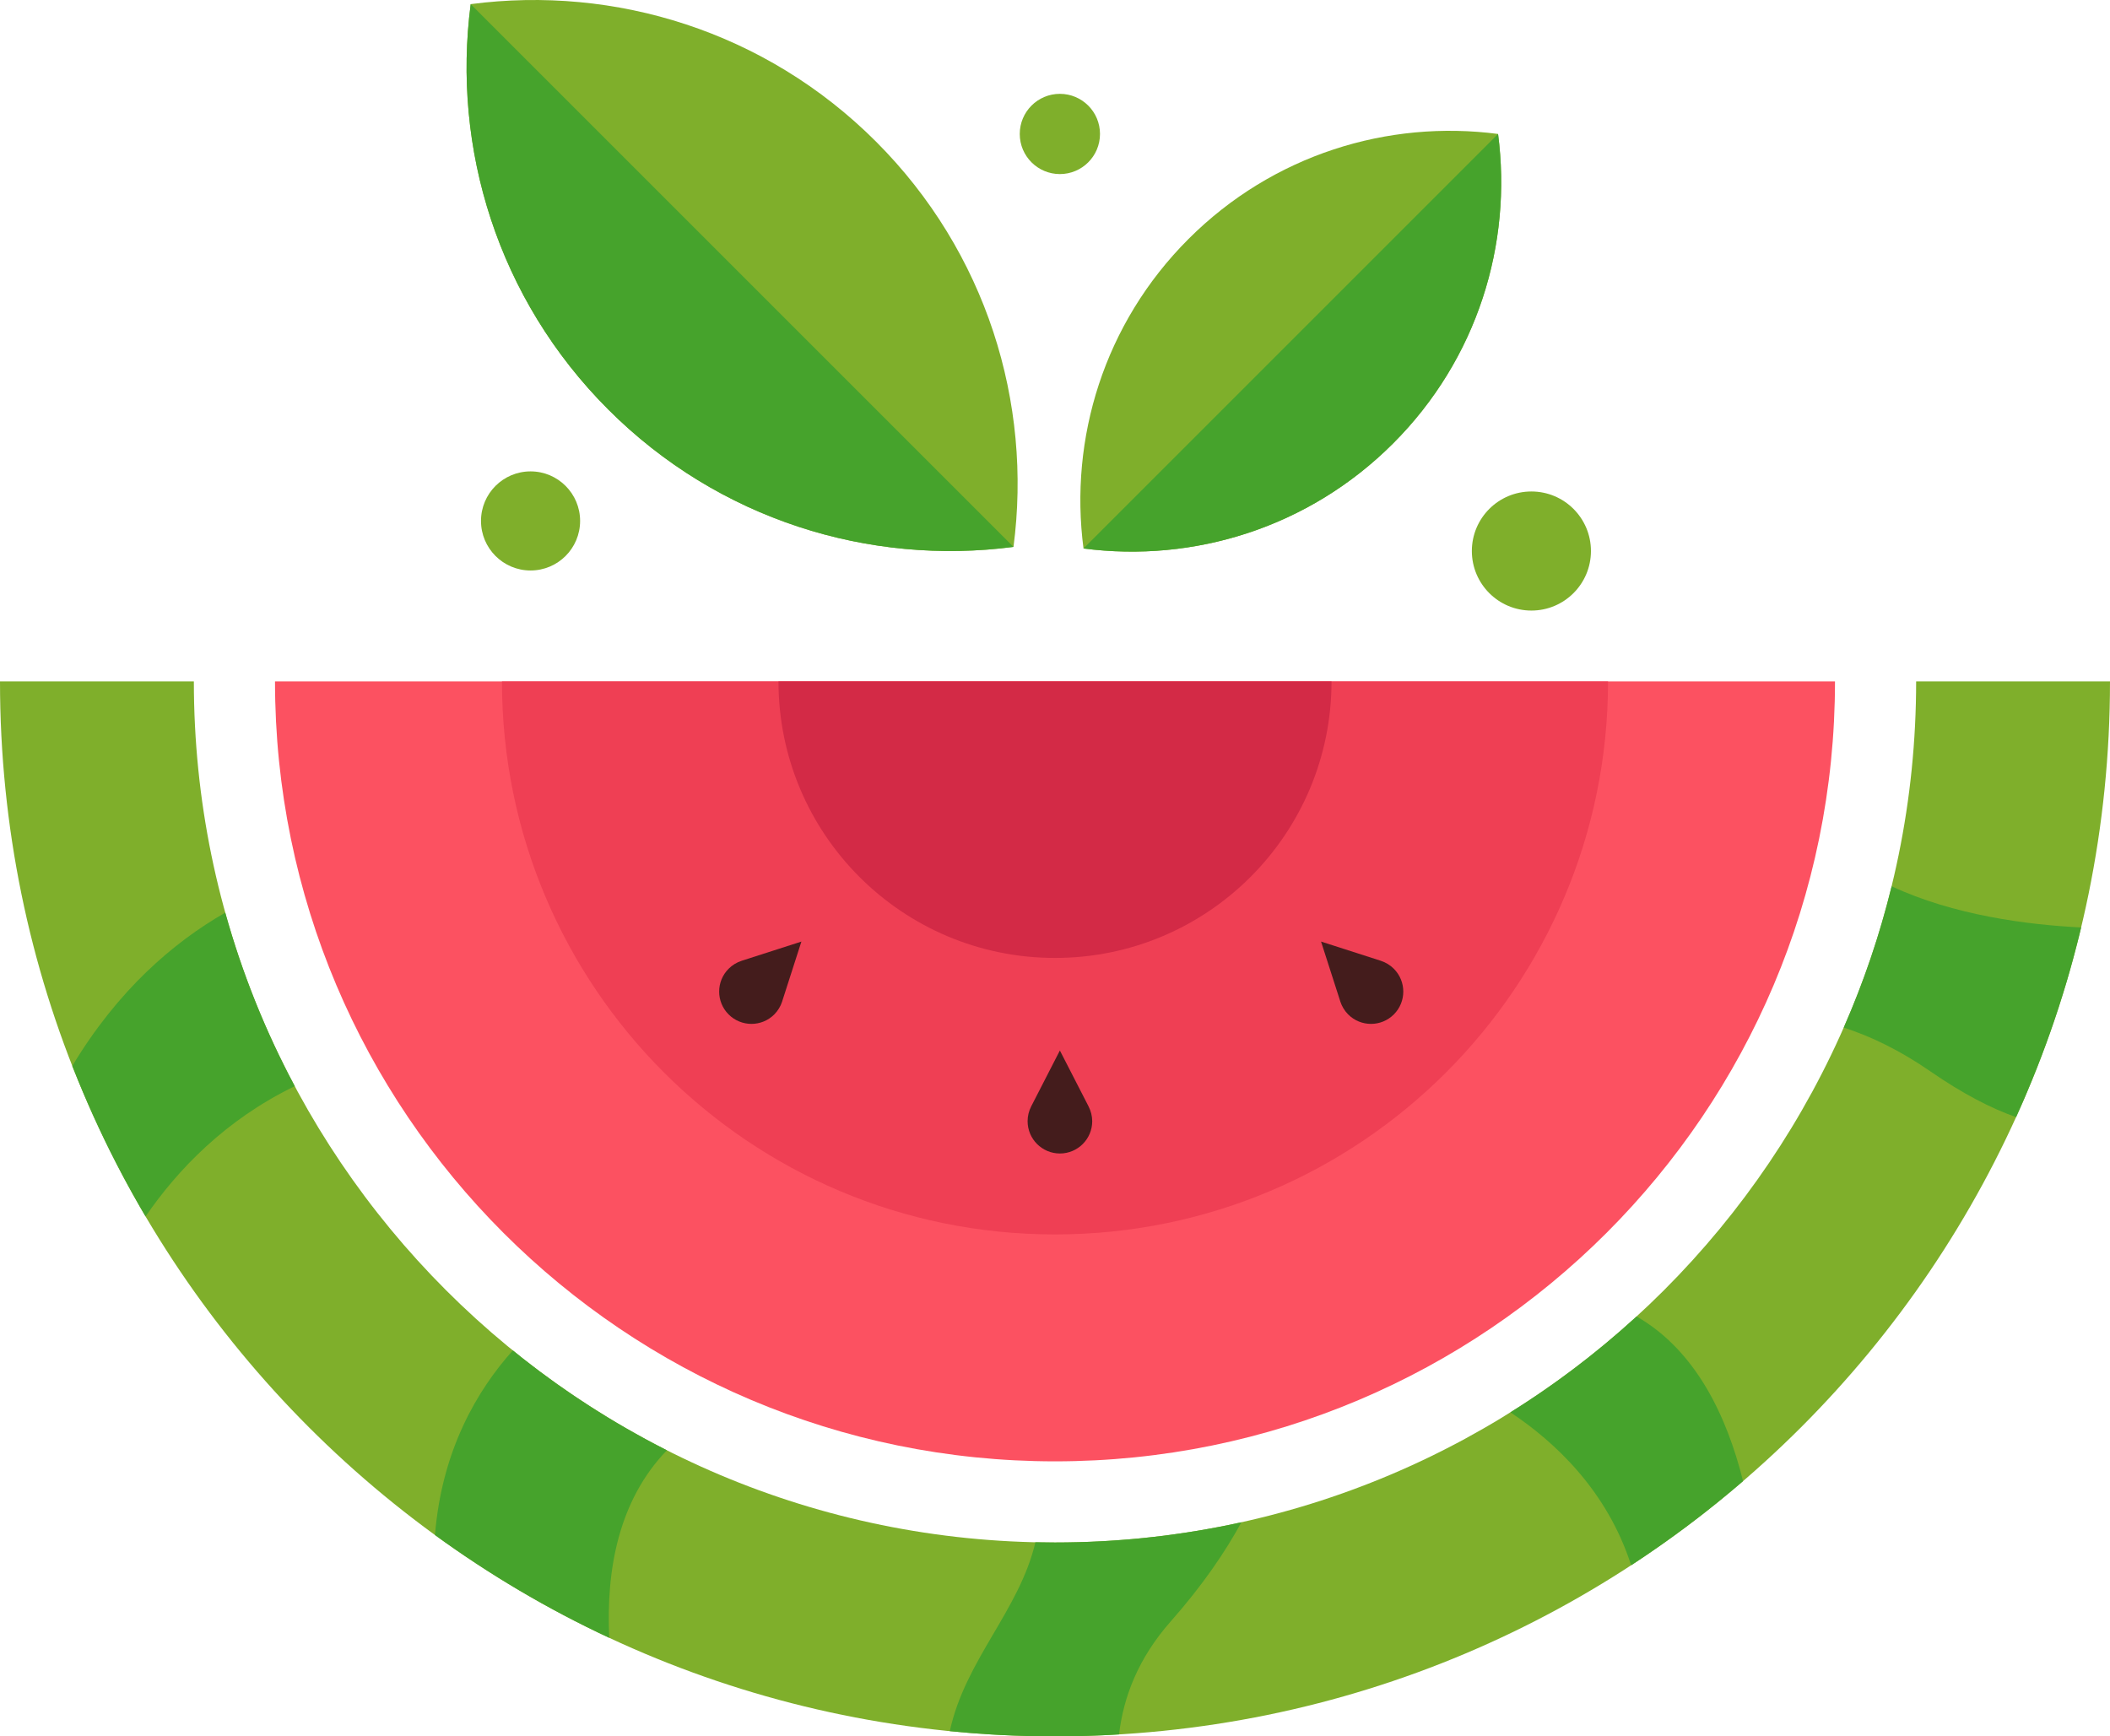 <svg viewBoxSize="575" data-root-id="5895497596571" xmlns="http://www.w3.org/2000/svg" xmlns:xlink="http://www.w3.org/1999/xlink" version="1.1" id="Layer_1" x="107.344" y="229.487" viewBox="233.88 280.988 532.24 438.022" xml:space="preserve" height="116.026" width="140.983" preserveAspectRatio="xMinYMin" zoom="1" editorType="buyer" data-layer-role="icon" style="position: absolute; height: 116.026px; width: 140.983px; top: 229.487px; left: 107.344px; transform: rotate(46deg);"><path class="st0" d="M717.22,452.88c0,119.97-97.25,217.22-217.22,217.22s-217.22-97.25-217.22-217.22h-48.9    C233.88,599.86,353.03,719,500,719s266.12-119.15,266.12-266.12H717.22z" name="Layer %{number}" zoom="1" data-layer-id="5435198696571" style="fill: rgb(127, 175, 43);"></path><path class="st0" d="M474.97,717.82c0.95,0.09,1.9,0.18,2.85,0.26C476.87,718,475.92,717.91,474.97,717.82z" name="Layer %{number}" zoom="1" data-layer-id="4557439396571" style="fill: rgb(127, 175, 43);"></path><path class="st0" d="M473.46,717.68c0.5,0.05,1,0.1,1.5,0.15c-0.5-0.05-1.01-0.09-1.51-0.14    C473.46,717.68,473.46,717.68,473.46,717.68z" name="Layer %{number}" zoom="1" data-layer-id="9214413496572" style="fill: rgb(127, 175, 43);"></path><path class="st0" d="M483.33,718.49c-1.84-0.12-3.68-0.25-5.51-0.41C479.65,718.23,481.49,718.37,483.33,718.49z" name="Layer %{number}" zoom="1" data-layer-id="8310914596572" style="fill: rgb(127, 175, 43);"></path><path class="st0" d="M645.33,675.85c2.38-1.56,4.74-3.15,7.07-4.78C650.07,672.7,647.71,674.3,645.33,675.85z" name="Layer %{number}" zoom="1" data-layer-id="5921768196572" style="fill: rgb(127, 175, 43);"></path><path class="st1" d="M758.83,514.95c-0.06,0.28-0.12,0.56-0.2,0.84c-0.07,0.31-0.14,0.63-0.22,0.94c-0.18,0.73-0.36,1.45-0.55,2.17   c-0.34,1.34-0.69,2.67-1.05,4c-0.26,0.95-0.52,1.89-0.79,2.84c-0.22,0.79-0.45,1.58-0.68,2.37c-0.17,0.56-0.33,1.11-0.5,1.66   c-0.24,0.8-0.49,1.61-0.74,2.4c-0.28,0.93-0.58,1.86-0.88,2.78c-0.22,0.68-0.44,1.36-0.67,2.04l-0.75,2.22   c-0.25,0.74-0.51,1.48-0.77,2.22c-0.35,0.99-0.7,1.97-1.06,2.95c-0.75,2.04-1.52,4.07-2.31,6.08c-0.4,1.01-0.8,2.01-1.21,3.01   c-1.28,3.14-2.62,6.25-4.02,9.33c-6.19-2.17-13.35-5.83-21.61-11.54c-7.65-5.29-14.98-8.83-21.87-11.05   c5.01-11.4,9.07-23.32,12.09-35.64C726.64,511.84,745.11,514.27,758.83,514.95z" name="Layer %{number}" zoom="1" data-layer-id="8183367596572" style="fill: rgb(70, 163, 44);"></path><path class="st1" d="M673.56,654.62c-0.09,0.08-0.18,0.15-0.27,0.23c-0.88,0.76-1.77,1.52-2.67,2.26   c-2.22,1.87-4.48,3.69-6.76,5.48c-0.5,0.39-1,0.78-1.51,1.17c-2.13,1.65-4.29,3.26-6.48,4.84c-0.95,0.69-1.9,1.37-2.86,2.04   c-0.2,0.15-0.41,0.29-0.61,0.43c-2.33,1.63-4.69,3.22-7.07,4.78c-6.06-18.88-19.32-31.19-30.45-38.58   c11.35-7.08,22-15.19,31.82-24.19C661.69,621.66,669.51,638.35,673.56,654.62z" name="Layer %{number}" zoom="1" data-layer-id="3226694696572" style="fill: rgb(70, 163, 44);"></path><path class="st1" d="M547.02,665c-4.08,7.49-9.81,15.93-17.83,25.01c-8.2,9.28-11.94,19.1-13.03,28.5   c-1.29,0.08-2.57,0.15-3.87,0.21c-0.12,0.01-0.25,0.01-0.38,0.02c-1.26,0.06-2.53,0.1-3.8,0.14c-1.14,0.04-2.28,0.07-3.43,0.08   c-0.27,0.01-0.55,0.02-0.82,0.02c-1.28,0.02-2.57,0.03-3.86,0.03c-1.34,0-2.69-0.01-4.03-0.03c-0.95-0.01-1.89-0.03-2.84-0.06   c-1.23-0.03-2.47-0.07-3.7-0.12c-1.04-0.04-2.08-0.08-3.12-0.14c-1-0.05-1.99-0.11-2.98-0.17c-3.31-0.21-6.6-0.47-9.87-0.8   c3.94-18.06,17.55-30.43,21.6-47.65c1.64,0.04,3.29,0.06,4.94,0.06C516.15,670.1,531.88,668.34,547.02,665z" name="Layer %{number}" zoom="1" data-layer-id="7057201496572" style="fill: rgb(70, 163, 44);"></path><path class="st1" d="M387.56,694.15c-15.53-7.24-30.24-15.95-43.96-25.93c1.73-21.45,10.69-36.59,19.64-46.57   c11.96,9.71,24.98,18.17,38.86,25.19C389.95,659.45,386.73,676.93,387.56,694.15z" name="Layer %{number}" zoom="1" data-layer-id="1877582796572" style="fill: rgb(70, 163, 44);"></path><path class="st1" d="M308.23,554.99c-17.47,8.46-29.52,21.06-37.63,32.85c-0.45-0.75-0.89-1.5-1.33-2.26   c-0.05-0.08-0.09-0.15-0.13-0.23c-2.67-4.65-5.2-9.38-7.6-14.19c-0.45-0.91-0.89-1.82-1.34-2.73c-0.5-1.02-0.99-2.06-1.46-3.09   c-0.46-0.98-0.91-1.96-1.35-2.94c-0.05-0.09-0.09-0.19-0.13-0.28c-0.84-1.87-1.66-3.76-2.46-5.65c-0.43-1-0.84-1.99-1.25-3   c-0.41-1-0.81-2-1.21-3.01c-0.08-0.19-0.15-0.38-0.22-0.58c11.47-19.08,25.41-31.11,38.58-38.67   C294.97,526.56,300.88,541.22,308.23,554.99z" name="Layer %{number}" zoom="1" data-layer-id="7263610796572" style="fill: rgb(70, 163, 44);"></path><path class="st1" d="M252.12,549.88c0.07,0.2,0.14,0.39,0.22,0.58c-0.08-0.19-0.16-0.38-0.23-0.57   C252.11,549.89,252.11,549.88,252.12,549.88z" name="Layer %{number}" zoom="1" data-layer-id="2313486996572" style="fill: rgb(70, 163, 44);"></path><path class="st1" d="M261.54,571.16c2.4,4.81,4.93,9.54,7.6,14.19C266.46,580.71,263.93,575.98,261.54,571.16z" name="Layer %{number}" zoom="1" data-layer-id="9060283796572" style="fill: rgb(70, 163, 44);"></path><path class="st1" d="M269.27,585.58c0.44,0.76,0.88,1.51,1.33,2.26c-0.01,0-0.01,0.01-0.01,0.01   C270.14,587.1,269.7,586.34,269.27,585.58z" name="Layer %{number}" zoom="1" data-layer-id="6436920596572" style="fill: rgb(70, 163, 44);"></path><path class="st1" d="M742.43,562.8c1.4-3.08,2.74-6.19,4.02-9.33c-1.27,3.14-2.61,6.25-4.01,9.33H742.43z" name="Layer %{number}" zoom="1" data-layer-id="1954313696572" style="fill: rgb(70, 163, 44);"></path><path class="st1" d="M758.84,514.95c-0.07,0.28-0.13,0.56-0.21,0.84c0.08-0.28,0.14-0.56,0.2-0.84H758.84z" name="Layer %{number}" zoom="1" data-layer-id="5244683596572" style="fill: rgb(70, 163, 44);"></path><path class="st2" d="M500,649.63c108.66,0,196.75-88.09,196.75-196.75H303.25C303.25,561.54,391.34,649.63,500,649.63z" name="Layer %{number}" zoom="1" data-layer-id="2042689296572" style="fill: rgb(252, 81, 97);"></path><path class="st3" d="M500,592.39c77.05,0,139.5-62.46,139.5-139.5H360.5C360.5,529.93,422.95,592.39,500,592.39z" name="Layer %{number}" zoom="1" data-layer-id="4539356796572" style="fill: rgb(239, 63, 84);"></path><path class="st4" d="M500,522.64c38.52,0,69.75-31.23,69.75-69.75h-139.5C430.25,491.41,461.48,522.64,500,522.64z" name="Layer %{number}" zoom="1" data-layer-id="6027978196572" style="fill: rgb(211, 42, 70);"></path><path class="st5" d="M508.49,560.15L508.49,560.15l-0.1-0.2c0,0,0-0.01,0-0.01l-7.16-13.95l-7.16,13.95c0,0,0,0.01-0.01,0.01   l-0.1,0.2h0.01c-0.56,1.1-0.88,2.35-0.88,3.67c0,4.5,3.65,8.15,8.15,8.15s8.15-3.65,8.15-8.15   C509.38,562.49,509.05,561.25,508.49,560.15z" name="Layer %{number}" zoom="1" data-layer-id="6150636596572" style="fill: rgb(68, 28, 28);"></path><path class="st5" d="M582.26,523.39L582.26,523.39l-0.21-0.08c0,0-0.01,0-0.01,0l-14.93-4.8l4.8,14.93c0,0,0,0.01,0,0.01l0.07,0.22   l0,0c0.39,1.18,1.04,2.28,1.97,3.22c3.18,3.18,8.34,3.18,11.52,0c3.18-3.18,3.18-8.34,0-11.52   C584.54,524.43,583.43,523.78,582.26,523.39z" name="Layer %{number}" zoom="1" data-layer-id="7417201996572" style="fill: rgb(68, 28, 28);"></path><path class="st5" d="M420.88,523.39L420.88,523.39l0.21-0.08c0,0,0.01,0,0.01,0l14.93-4.8l-4.8,14.93c0,0,0,0.01,0,0.01l-0.07,0.22   l0,0c-0.39,1.18-1.04,2.28-1.97,3.22c-3.18,3.18-8.34,3.18-11.52,0c-3.18-3.18-3.18-8.34,0-11.52   C418.6,524.43,419.71,523.78,420.88,523.39z" name="Layer %{number}" zoom="1" data-layer-id="3411030996572" style="fill: rgb(68, 28, 28);"></path><path class="st0" d="M454.85,316.71c-27.89-27.89-65.93-39.44-102.24-34.68c-4.75,36.31,6.79,74.34,34.68,102.24       s65.93,39.44,102.24,34.68C494.29,382.64,482.74,344.61,454.85,316.71z" name="Layer %{number}" zoom="1" data-layer-id="4102121296572" style="fill: rgb(127, 175, 43);"></path><path class="st1" d="M352.61,282.03c-4.75,36.31,6.79,74.34,34.68,102.24s65.93,39.44,102.24,34.68L352.61,282.03z" name="Layer %{number}" zoom="1" data-layer-id="5445254396572" style="fill: rgb(70, 163, 44);"></path><path class="st0" d="M533.68,341.27c21.3-21.3,50.35-30.12,78.08-26.49c3.63,27.73-5.18,56.78-26.49,78.08       c-21.3,21.3-50.35,30.12-78.08,26.49C503.56,391.62,512.37,362.57,533.68,341.27z" name="Layer %{number}" zoom="1" data-layer-id="3219244496572" style="fill: rgb(127, 175, 43);"></path><path class="st1" d="M611.76,314.78c3.63,27.73-5.18,56.78-26.49,78.08c-21.3,21.3-50.35,30.12-78.08,26.49L611.76,314.78z" name="Layer %{number}" zoom="1" data-layer-id="2141273396572" style="fill: rgb(70, 163, 44);"></path><circle class="st0" cx="620.17" cy="419.99" r="15.02" name="Layer %{number}" zoom="1" data-layer-id="6307585696572" style="fill: rgb(127, 175, 43);"></circle><circle class="st0" cx="501.23" cy="314.78" r="10.12" name="Layer %{number}" zoom="1" data-layer-id="2465524296572" style="fill: rgb(127, 175, 43);"></circle><circle class="st0" cx="367.71" cy="412.4" r="12.5" name="Layer %{number}" zoom="1" data-layer-id="8814661896572" style="fill: rgb(127, 175, 43);"></circle></svg>